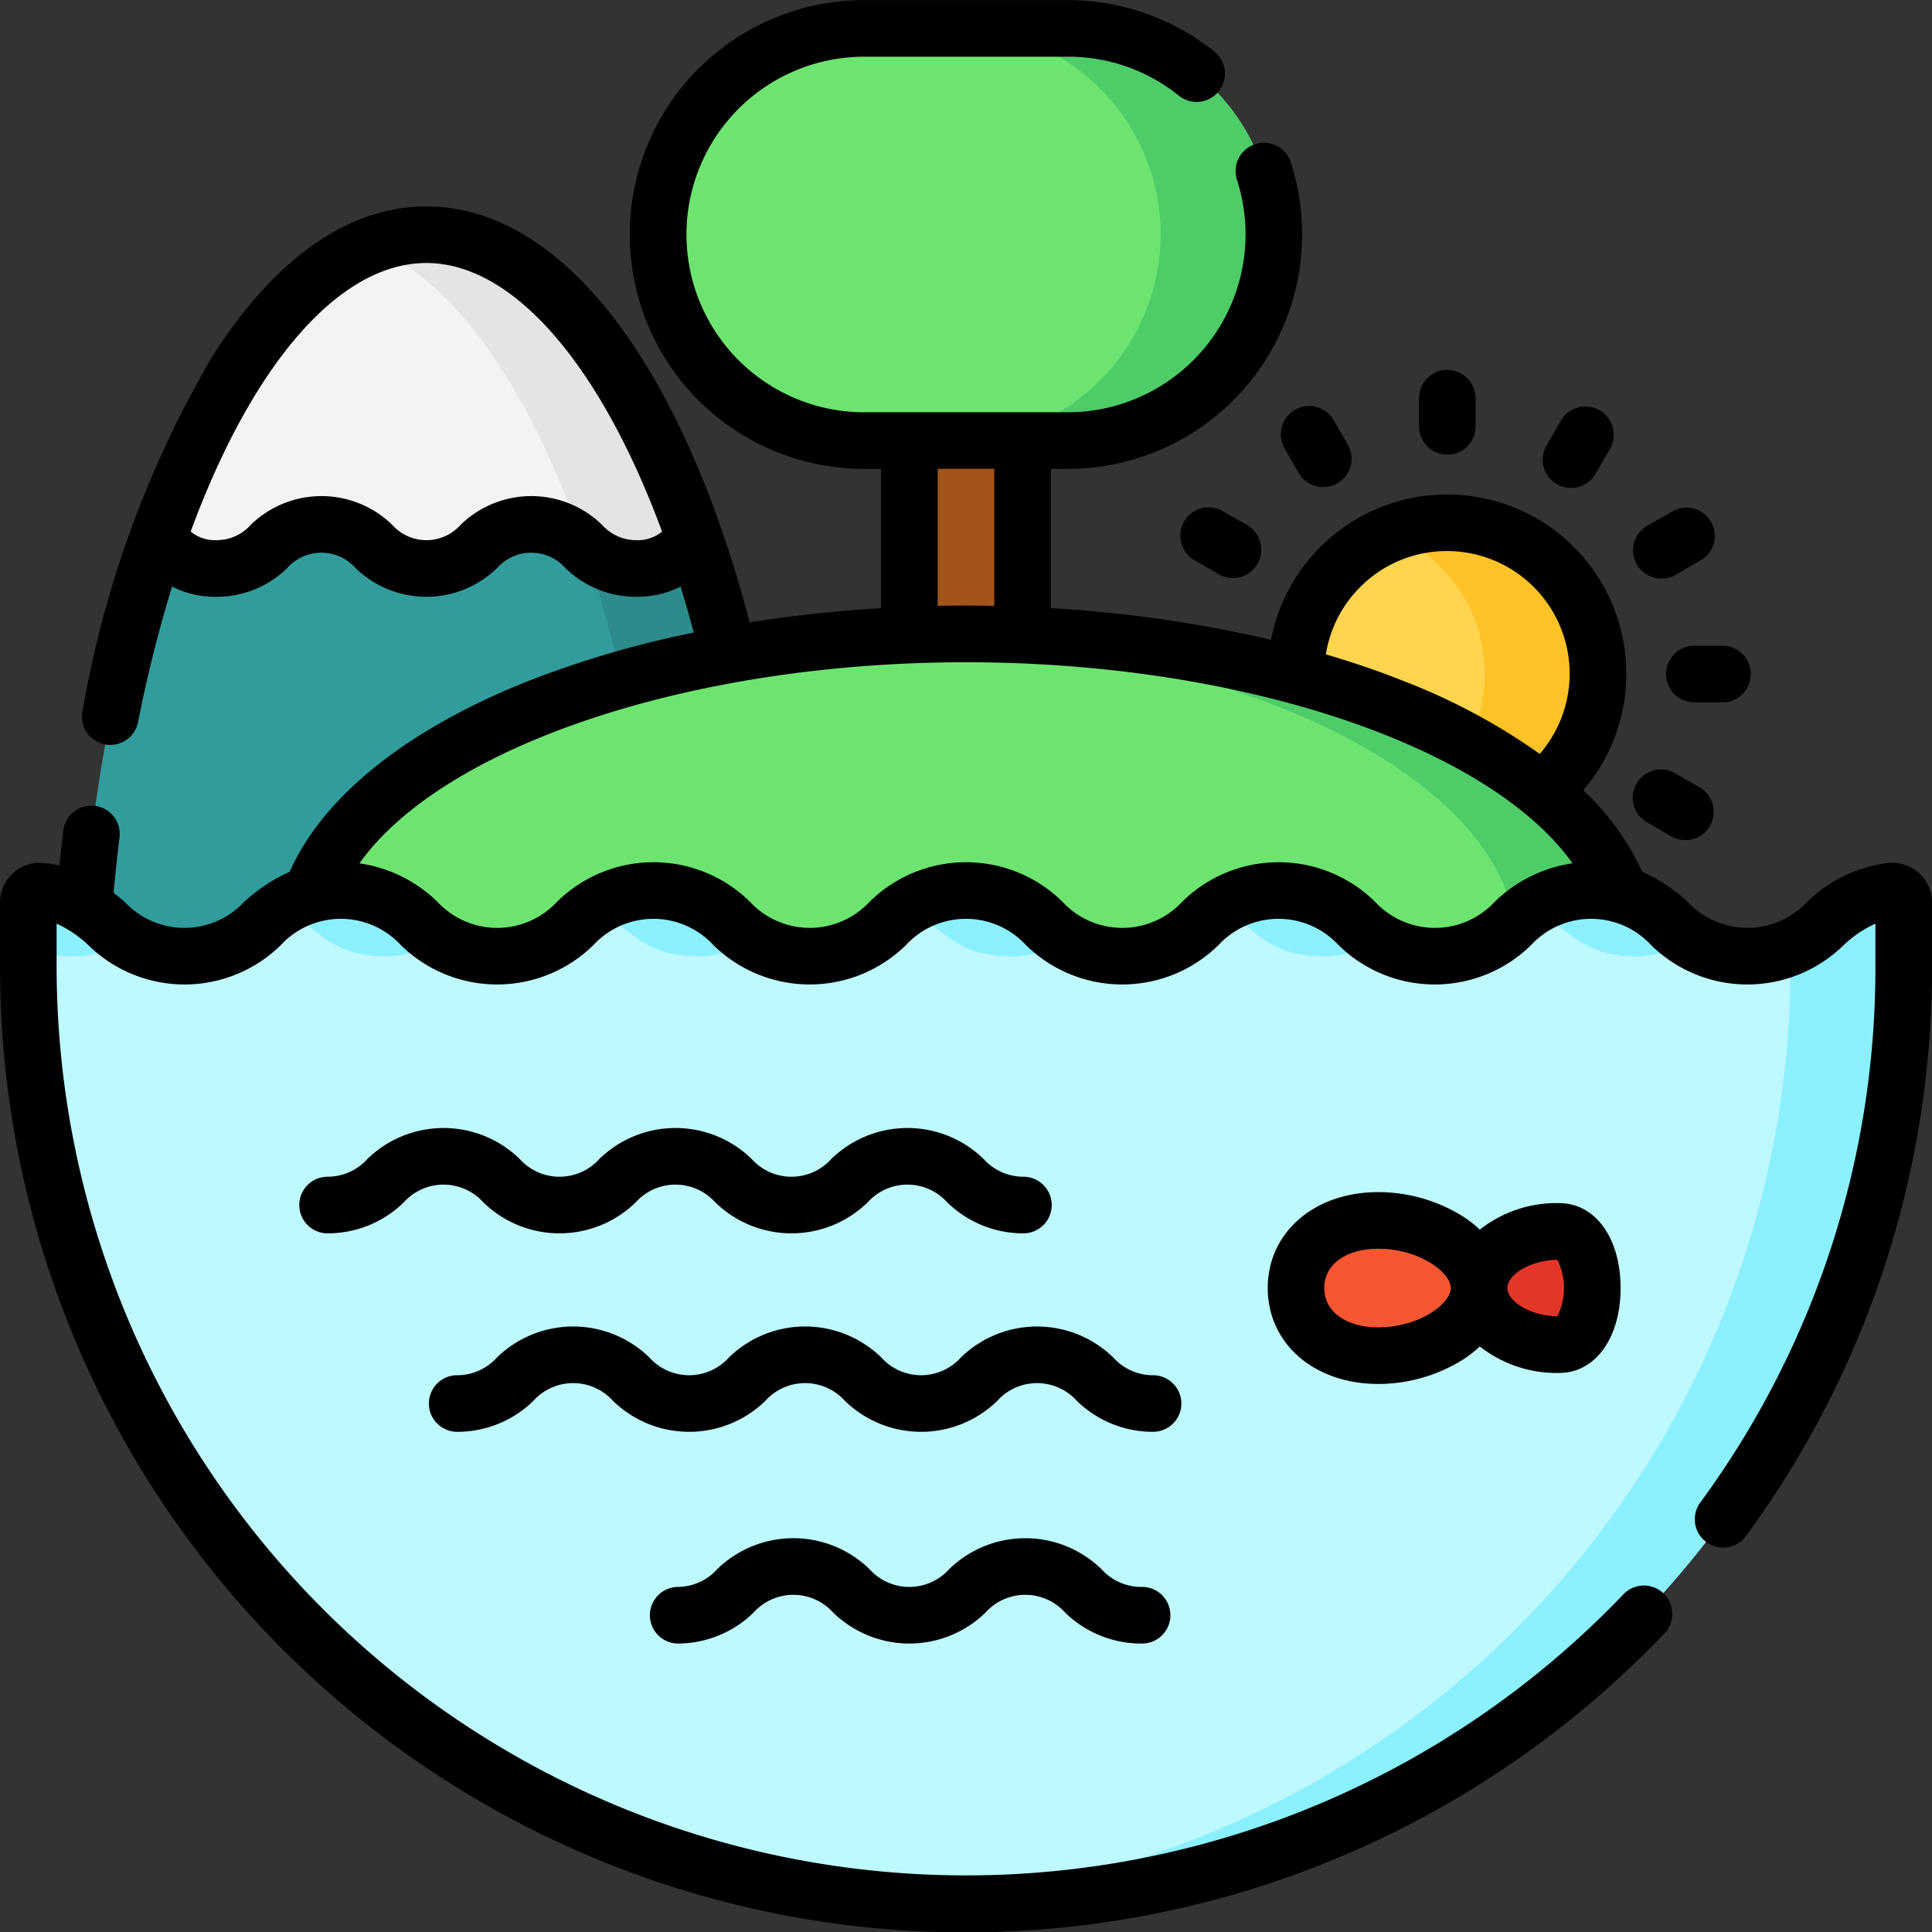 <svg xmlns="http://www.w3.org/2000/svg" width="86" height="86" viewBox="0 0 86 86">
  <rect x="0" y="0" width="86" height="86" fill="#333333" stroke="none"/>
  <g id="Grupo_95544" data-name="Grupo 95544" transform="translate(-213 -213)">
    <circle id="Elipse_5050" data-name="Elipse 5050" cx="6.719" cy="6.719" r="6.719" transform="translate(270.692 236.27)" fill="#ffd54f"/>
    <path id="Trazado_151399" data-name="Trazado 151399" d="M277.42,236.27a6.7,6.7,0,0,0-2.52.487,6.719,6.719,0,0,1-.017,12.457,6.719,6.719,0,1,0,2.537-12.944Z" fill="#ffc328"/>
    <path id="Trazado_151400" data-name="Trazado 151400" d="M253.481,232.608h5.039v10.381h-5.039Z" fill="#a35418"/>
    <path id="Trazado_151401" data-name="Trazado 151401" d="M247.483,259.743c-.052-19.36-6.972-36.3-15.5-36.3s-15.451,16.936-15.5,36.3Z" fill="#329c9d"/>
    <path id="Trazado_151402" data-name="Trazado 151402" d="M231.98,223.447a6.763,6.763,0,0,0-2.519.5c7.333,2.933,12.936,18.382,12.982,35.794h5.04c-.052-19.36-6.972-36.3-15.5-36.3Z" fill="#2d8b8c"/>
    <path id="Trazado_151403" data-name="Trazado 151403" d="M243.958,237.075a3.706,3.706,0,0,1-2.636,1.23c-2.336,0-2.336-1.962-4.671-1.962s-2.335,1.962-4.671,1.962-2.335-1.962-4.67-1.962-2.334,1.962-4.67,1.962A3.706,3.706,0,0,1,220,237.074c2.844-8.209,7.153-13.626,11.978-13.626S241.116,228.866,243.958,237.075Z" fill="#f3f3f3"/>
    <path id="Trazado_151404" data-name="Trazado 151404" d="M231.98,223.447a6.745,6.745,0,0,0-2.519.5c3.841,1.536,7.207,6.507,9.548,13.393a3.223,3.223,0,0,0,2.313.962,3.706,3.706,0,0,0,2.636-1.23C241.116,228.866,236.8,223.447,231.98,223.447Z" fill="#e4e4e4"/>
    <path id="Trazado_151405" data-name="Trazado 151405" d="M260.529,232.608h-9.058a9.174,9.174,0,0,1,0-18.348h9.058a9.174,9.174,0,1,1,0,18.348Z" fill="#6de470"/>
    <path id="Trazado_151406" data-name="Trazado 151406" d="M260.529,214.26H255.49a9.174,9.174,0,0,1,0,18.348h5.039a9.174,9.174,0,1,0,0-18.348Z" fill="#4dcc68"/>
    <ellipse id="Elipse_5051" data-name="Elipse 5051" cx="29.563" cy="13.941" rx="29.563" ry="13.941" transform="translate(226.438 241.219)" fill="#6de470"/>
    <path id="Trazado_151407" data-name="Trazado 151407" d="M256,241.219q-1.273,0-2.519.051c15.147.6,27.042,6.591,27.042,13.89s-11.9,13.288-27.042,13.891q1.245.05,2.519.051c16.327,0,29.563-6.242,29.563-13.942S272.327,241.219,256,241.219Z" fill="#4dcc68"/>
    <path id="Trazado_151408" data-name="Trazado 151408" d="M297.74,253.177a.51.51,0,0,0-.558-.509c-2.932.294-3.118,2.9-6.4,2.9-3.479,0-3.479-2.922-6.958-2.922s-3.479,2.922-6.957,2.922-3.478-2.922-6.957-2.922-3.478,2.922-6.957,2.922-3.478-2.922-6.956-2.922-3.478,2.922-6.956,2.922-3.478-2.922-6.956-2.922-3.479,2.922-6.957,2.922-3.478-2.922-6.957-2.922-3.478,2.922-6.956,2.922c-3.281,0-3.467-2.6-6.4-2.9a.511.511,0,0,0-.559.509V256a41.74,41.74,0,0,0,83.48,0Z" fill="#bdf9ff"/>
    <g id="Grupo_94624" data-name="Grupo 94624">
      <path id="Trazado_151409" data-name="Trazado 151409" d="M257.915,255.563a4.348,4.348,0,0,0,2.52-.721c-1.323-.866-2.085-2.2-4.437-2.2a4.348,4.348,0,0,0-2.52.721C254.8,254.227,255.563,255.563,257.915,255.563Z" fill="#8bf0ff"/>
      <path id="Trazado_151410" data-name="Trazado 151410" d="M285.743,255.563a4.359,4.359,0,0,0,2.521-.72c-1.324-.866-2.086-2.2-4.439-2.2a4.348,4.348,0,0,0-2.52.72C282.628,254.227,283.391,255.563,285.743,255.563Z" fill="#8bf0ff"/>
      <path id="Trazado_151411" data-name="Trazado 151411" d="M271.829,255.563a4.342,4.342,0,0,0,2.519-.721c-1.322-.866-2.084-2.2-4.437-2.2a4.345,4.345,0,0,0-2.519.721C268.714,254.227,269.476,255.563,271.829,255.563Z" fill="#8bf0ff"/>
      <path id="Trazado_151412" data-name="Trazado 151412" d="M244,255.563a4.345,4.345,0,0,0,2.519-.721c-1.322-.866-2.084-2.2-4.436-2.2a4.348,4.348,0,0,0-2.52.721c1.322.865,2.085,2.2,4.437,2.2Z" fill="#8bf0ff"/>
      <path id="Trazado_151413" data-name="Trazado 151413" d="M297.182,252.668c-2.223.223-2.868,1.771-4.481,2.507V256a41.74,41.74,0,0,1-39.22,41.662c.833.05,1.673.078,2.519.078A41.739,41.739,0,0,0,297.74,256v-2.823a.51.51,0,0,0-.558-.509Z" fill="#8bf0ff"/>
      <path id="Trazado_151414" data-name="Trazado 151414" d="M216.177,255.563a4.347,4.347,0,0,0,2.519-.721c-1.212-.793-1.953-1.981-3.878-2.174a.511.511,0,0,0-.558.509v2A4.5,4.5,0,0,0,216.177,255.563Z" fill="#8bf0ff"/>
      <path id="Trazado_151415" data-name="Trazado 151415" d="M230.09,255.563a4.345,4.345,0,0,0,2.519-.721c-1.322-.866-2.084-2.2-4.437-2.2a4.345,4.345,0,0,0-2.519.721C226.975,254.227,227.737,255.563,230.09,255.563Z" fill="#8bf0ff"/>
    </g>
    <path id="Trazado_151416" data-name="Trazado 151416" d="M278.839,270.335c0,1.662-2.241,3.009-4.491,3.009s-3.656-1.347-3.656-3.009,1.407-3.01,3.656-3.01S278.839,268.673,278.839,270.335Z" fill="#f75632"/>
    <path id="Trazado_151417" data-name="Trazado 151417" d="M282.4,272.854c-1.968,0-3.563-1.128-3.563-2.519s1.6-2.52,3.563-2.52S284.37,272.854,282.4,272.854Z" fill="#e33629"/>
    <g id="Grupo_94625" data-name="Grupo 94625">
      <path id="Trazado_151418" data-name="Trazado 151418" d="M277.424,233.238h0a1.26,1.26,0,0,0,1.26-1.258l0-1.251a1.26,1.26,0,0,0-1.258-1.262h0a1.26,1.26,0,0,0-1.26,1.258l0,1.252A1.26,1.26,0,0,0,277.424,233.238Z"/>
      <path id="Trazado_151419" data-name="Trazado 151419" d="M270.2,232.99l.624,1.084a1.26,1.26,0,0,0,2.184-1.256l-.625-1.085a1.26,1.26,0,1,0-2.183,1.257Z"/>
      <path id="Trazado_151420" data-name="Trazado 151420" d="M267.432,235.753a1.26,1.26,0,1,0-1.263,2.181l1.083.627a1.26,1.26,0,0,0,1.263-2.181Z"/>
      <path id="Trazado_151421" data-name="Trazado 151421" d="M286.307,249.6l1.083.627a1.246,1.246,0,0,0,.63.17,1.26,1.26,0,0,0,.633-2.35l-1.083-.627a1.259,1.259,0,1,0-1.262,2.18Z"/>
      <path id="Trazado_151422" data-name="Trazado 151422" d="M288.422,241.744a1.26,1.26,0,0,0,0,2.52l1.251,0h0a1.26,1.26,0,0,0,0-2.52l-1.252,0Z"/>
      <path id="Trazado_151423" data-name="Trazado 151423" d="M286.955,238.757a1.253,1.253,0,0,0,.627-.168l1.085-.625a1.26,1.26,0,1,0-1.257-2.183l-1.085.624a1.26,1.26,0,0,0,.63,2.352Z"/>
      <path id="Trazado_151424" data-name="Trazado 151424" d="M282.3,234.551a1.259,1.259,0,0,0,1.721-.458l.627-1.083a1.26,1.26,0,1,0-2.18-1.263l-.627,1.083a1.259,1.259,0,0,0,.459,1.721Z"/>
      <path id="Trazado_151425" data-name="Trazado 151425" d="M298.416,251.862a1.772,1.772,0,0,0-1.361-.448,6.208,6.208,0,0,0-3.6,1.723,3.638,3.638,0,0,1-5.338,0,7.612,7.612,0,0,0-2.014-1.33,11.71,11.71,0,0,0-2.626-3.632,7.977,7.977,0,0,0-6.052-13.164h-.011a7.982,7.982,0,0,0-7.836,6.469,57.575,57.575,0,0,0-9.8-1.408v-6.2h.75a10.442,10.442,0,0,0,9.945-13.6,1.26,1.26,0,1,0-2.4.764,7.92,7.92,0,0,1-7.544,10.316h-9.058a7.914,7.914,0,1,1,0-15.828h9.058a7.83,7.83,0,0,1,4.927,1.719,1.26,1.26,0,1,0,1.569-1.971,10.467,10.467,0,0,0-6.5-2.268h-9.058a10.434,10.434,0,0,0,0,20.868h.75v6.2c-1.993.119-3.952.331-5.847.632-3.056-11.613-8.406-18.516-14.394-18.516-3.445,0-6.733,2.3-9.508,6.652a47,47,0,0,0-5.794,15.813,1.26,1.26,0,0,0,.991,1.481,1.222,1.222,0,0,0,.246.024,1.261,1.261,0,0,0,1.235-1.014,60.032,60.032,0,0,1,1.512-6.033,4.224,4.224,0,0,0,1.978.454,4.482,4.482,0,0,0,3.146-1.276,2.037,2.037,0,0,1,3.049,0,4.516,4.516,0,0,0,6.292,0,2.037,2.037,0,0,1,3.049,0,4.482,4.482,0,0,0,3.146,1.276,4.222,4.222,0,0,0,1.976-.454q.308,1,.589,2.046a44.391,44.391,0,0,0-7.388,2.166c-5.378,2.136-9.121,5.137-10.6,8.483a7.575,7.575,0,0,0-2.018,1.331,3.635,3.635,0,0,1-5.336,0c-.153-.129-.314-.264-.485-.4.075-.813.162-1.626.26-2.426a1.26,1.26,0,1,0-2.5-.309c-.063.5-.12,1.014-.173,1.525a5.817,5.817,0,0,0-.706-.114A1.771,1.771,0,0,0,213,253.177V256a42.988,42.988,0,0,0,74.088,29.708,1.26,1.26,0,0,0-1.822-1.741A40.48,40.48,0,0,1,215.52,256v-1.886a5.171,5.171,0,0,1,1.408.952,6.113,6.113,0,0,0,8.576,0,3.635,3.635,0,0,1,5.336,0,6.115,6.115,0,0,0,8.577,0,3.635,3.635,0,0,1,5.336,0,6.115,6.115,0,0,0,8.577,0,3.635,3.635,0,0,1,5.336,0,6.115,6.115,0,0,0,8.577,0,3.635,3.635,0,0,1,5.336,0,6.116,6.116,0,0,0,8.578,0,3.635,3.635,0,0,1,5.336,0,6.117,6.117,0,0,0,8.579,0,5.139,5.139,0,0,1,1.409-.952V256a40.167,40.167,0,0,1-7.8,23.889,1.26,1.26,0,0,0,2.033,1.489A42.667,42.667,0,0,0,299,256v-2.823a1.777,1.777,0,0,0-.584-1.315Zm-57.094-14.817a2.039,2.039,0,0,1-1.526-.686,4.514,4.514,0,0,0-6.29,0,2.038,2.038,0,0,1-3.05,0,4.515,4.515,0,0,0-6.291,0,2.035,2.035,0,0,1-1.525.686,1.7,1.7,0,0,1-1.152-.383c2.717-7.389,6.579-11.955,10.492-11.955,3.871,0,7.758,4.545,10.491,11.957a1.7,1.7,0,0,1-1.149.381Zm32.234,2.078a5.424,5.424,0,0,1,3.854-1.593h.008a5.458,5.458,0,0,1,4.122,9.029,27.58,27.58,0,0,0-6.039-3.236c-1.1-.439-2.268-.838-3.482-1.195a5.423,5.423,0,0,1,1.537-3.005Zm-18.816-5.255h2.52v6.1q-.629-.012-1.26-.012t-1.26.012Zm24.8,19.269a3.635,3.635,0,0,1-5.336,0,6.116,6.116,0,0,0-8.578,0,3.635,3.635,0,0,1-5.336,0,6.115,6.115,0,0,0-8.577,0,3.634,3.634,0,0,1-5.335,0,6.115,6.115,0,0,0-8.577,0,3.635,3.635,0,0,1-5.336,0A6.242,6.242,0,0,0,229,251.431c3.7-5.206,14.706-8.952,27-8.952s23.294,3.746,27,8.951a6.239,6.239,0,0,0-3.46,1.707Z"/>
      <path id="Trazado_151426" data-name="Trazado 151426" d="M234.515,266.521a4.86,4.86,0,0,0,6.783,0,2.382,2.382,0,0,1,3.542,0,4.86,4.86,0,0,0,6.783,0,2.382,2.382,0,0,1,3.542,0,4.836,4.836,0,0,0,3.391,1.379,1.259,1.259,0,1,0,0-2.519,2.388,2.388,0,0,1-1.771-.789,4.857,4.857,0,0,0-6.783,0,2.381,2.381,0,0,1-3.541,0,4.857,4.857,0,0,0-6.783,0,2.382,2.382,0,0,1-3.542,0,4.859,4.859,0,0,0-6.784,0,2.381,2.381,0,0,1-1.77.789,1.259,1.259,0,1,0,0,2.519,4.836,4.836,0,0,0,3.391-1.379,2.382,2.382,0,0,1,3.542,0Z"/>
      <path id="Trazado_151427" data-name="Trazado 151427" d="M265.586,275.476a1.259,1.259,0,0,0-1.26-1.259,2.382,2.382,0,0,1-1.771-.79,4.859,4.859,0,0,0-6.783,0,2.382,2.382,0,0,1-3.542,0,4.857,4.857,0,0,0-6.783,0,2.382,2.382,0,0,1-3.542,0,4.857,4.857,0,0,0-6.783,0,2.383,2.383,0,0,1-1.771.789,1.259,1.259,0,1,0,0,2.519,4.837,4.837,0,0,0,3.392-1.379,2.382,2.382,0,0,1,3.542,0,4.86,4.86,0,0,0,6.783,0,2.382,2.382,0,0,1,3.542,0,4.86,4.86,0,0,0,6.783,0,2.381,2.381,0,0,1,3.541,0,4.837,4.837,0,0,0,3.392,1.379,1.26,1.26,0,0,0,1.26-1.26Z"/>
      <path id="Trazado_151428" data-name="Trazado 151428" d="M262.032,282.851a4.859,4.859,0,0,0-6.783,0,2.382,2.382,0,0,1-3.542,0,4.857,4.857,0,0,0-6.783,0,2.383,2.383,0,0,1-1.771.789,1.26,1.26,0,0,0,0,2.519,4.837,4.837,0,0,0,3.392-1.379,2.382,2.382,0,0,1,3.542,0,4.86,4.86,0,0,0,6.783,0,2.382,2.382,0,0,1,3.542,0,4.836,4.836,0,0,0,3.391,1.379,1.26,1.26,0,1,0,0-2.519,2.382,2.382,0,0,1-1.771-.79Z"/>
      <path id="Trazado_151429" data-name="Trazado 151429" d="M278.873,267.734a5.323,5.323,0,0,0-.751-.585,7.112,7.112,0,0,0-3.774-1.083c-2.848,0-4.916,1.795-4.916,4.269s2.068,4.269,4.916,4.269a7.112,7.112,0,0,0,3.774-1.084,5.25,5.25,0,0,0,.751-.585,5.511,5.511,0,0,0,3.53,1.179c1.611,0,2.735-1.554,2.735-3.779s-1.124-3.78-2.735-3.78a5.511,5.511,0,0,0-3.53,1.179Zm-4.525,4.35c-1.433,0-2.4-.7-2.4-1.749s.963-1.75,2.4-1.75c1.844,0,3.232,1.061,3.232,1.75s-1.388,1.749-3.232,1.749Zm7.978-.49c-1.26-.026-2.227-.688-2.227-1.259s.967-1.233,2.227-1.259a2.851,2.851,0,0,1,0,2.518Z"/>
    </g>
  </g>
</svg>
